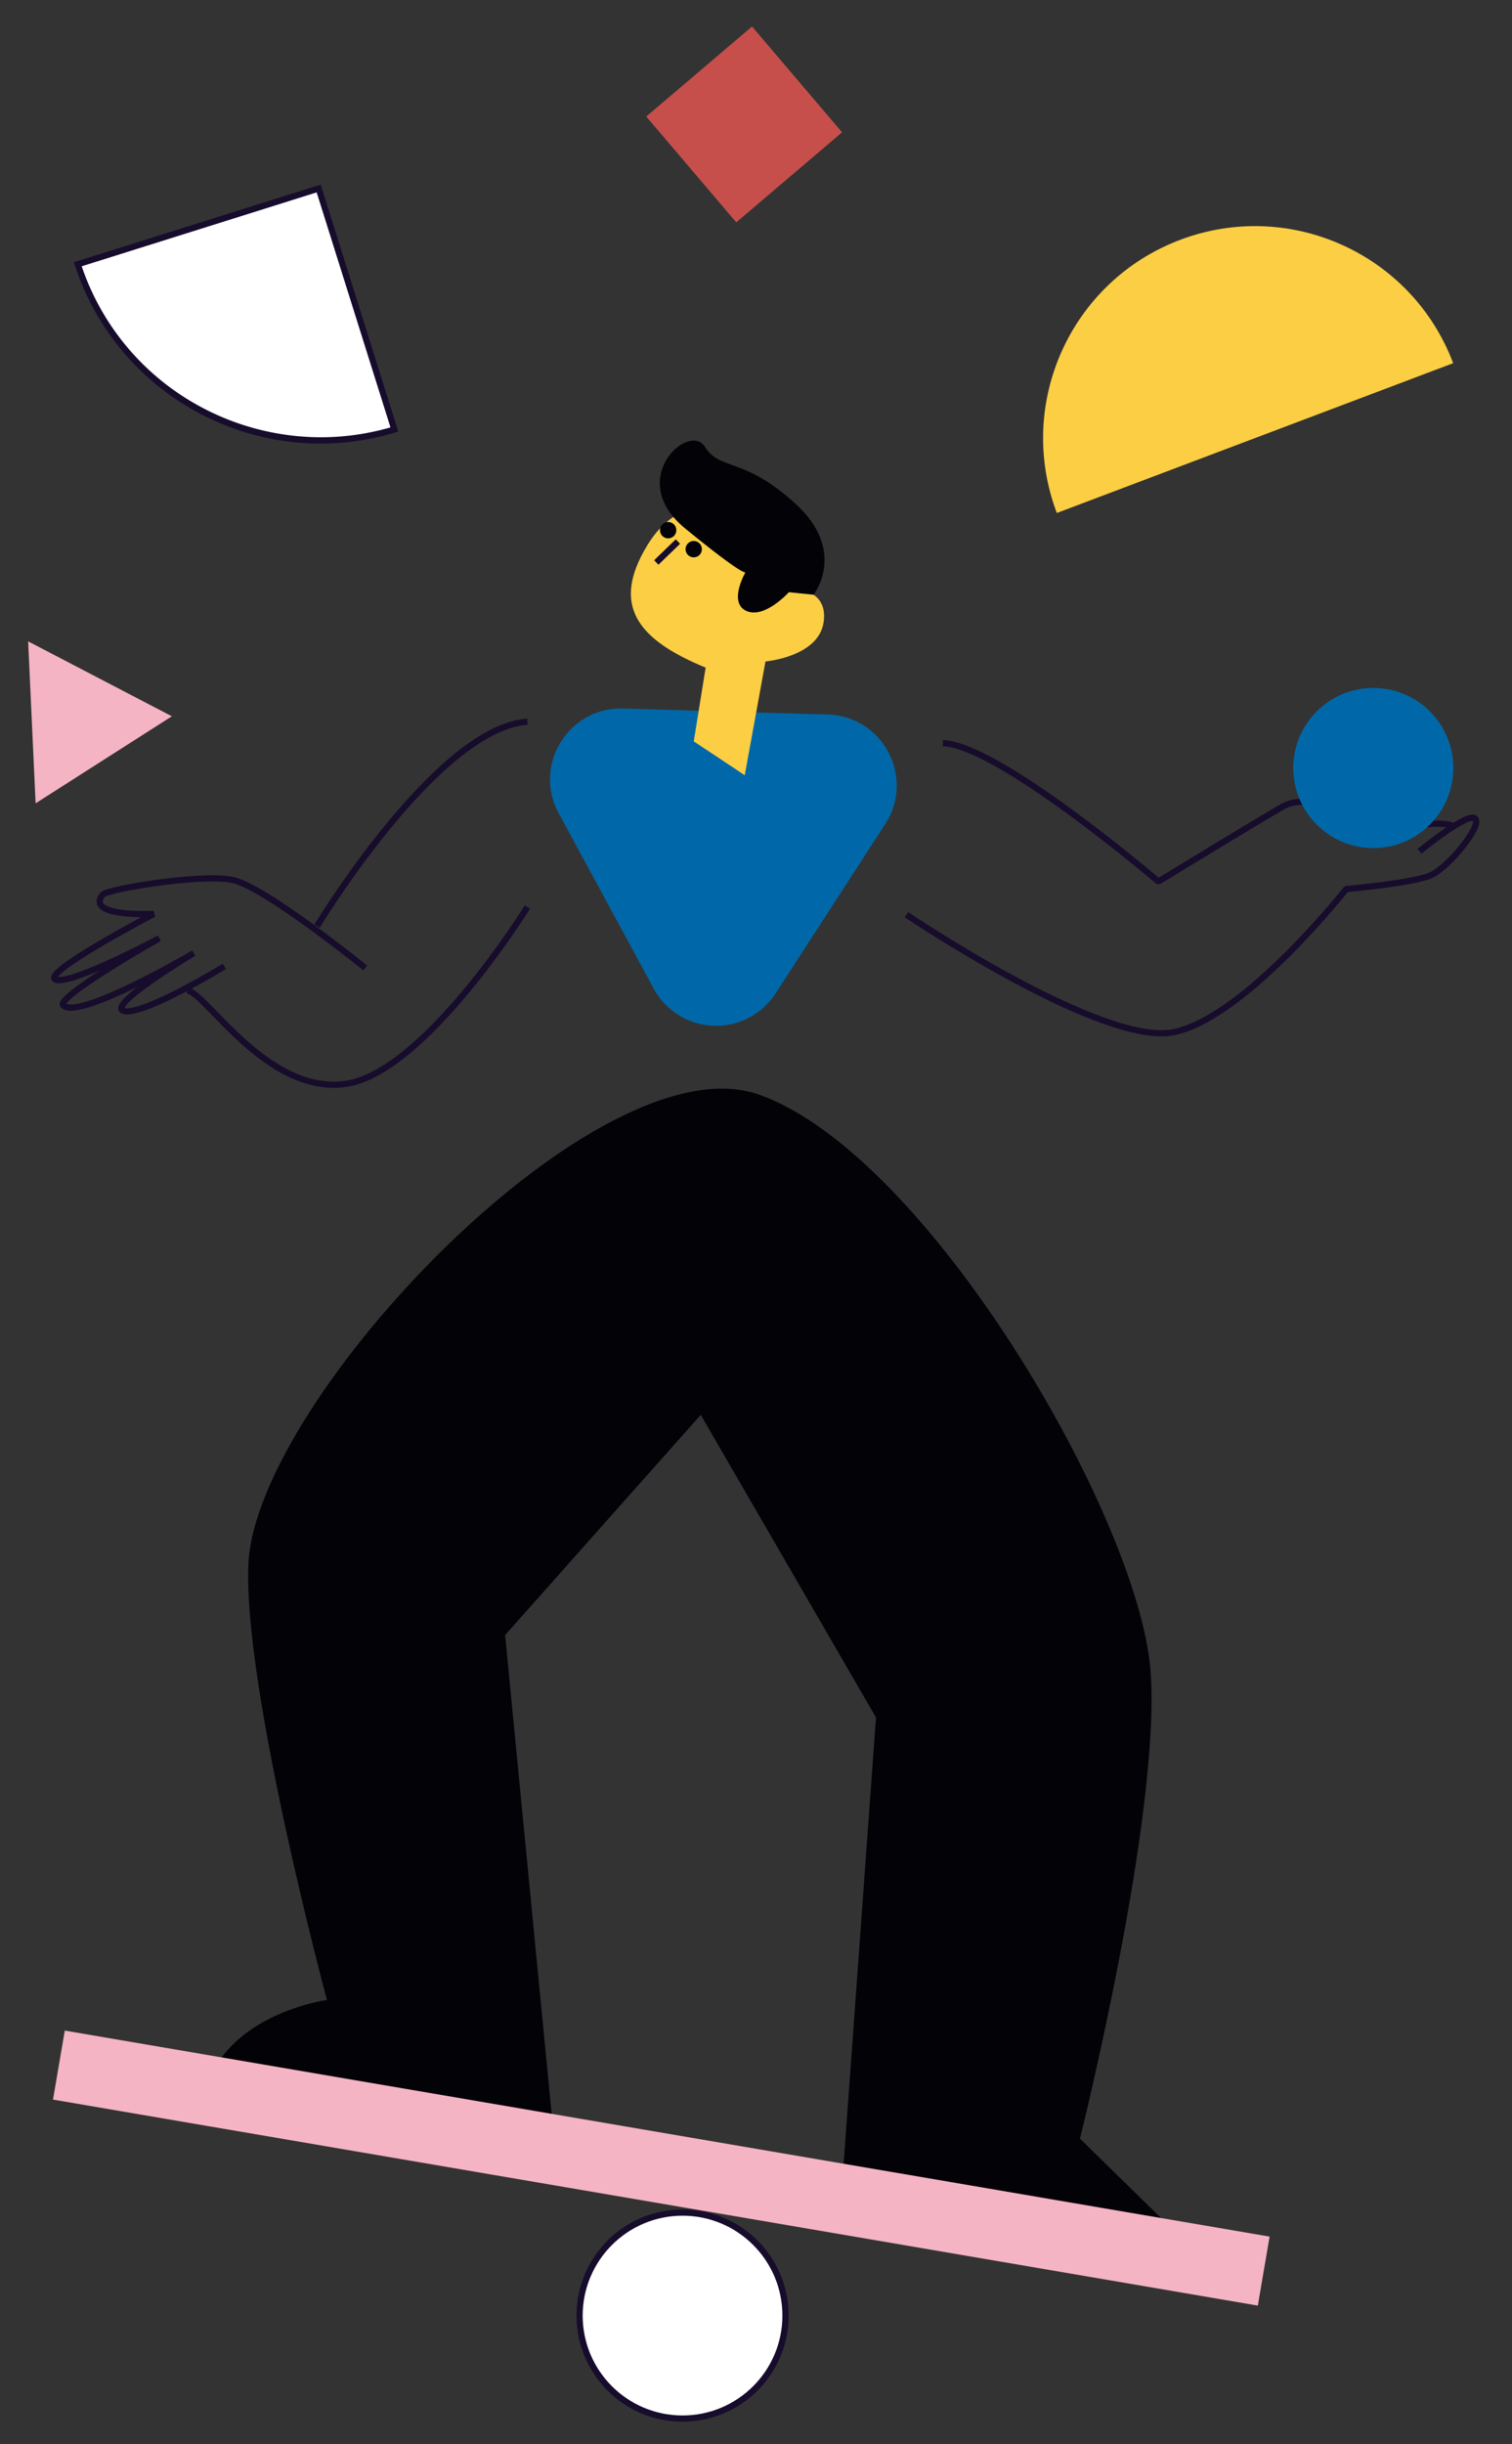 <svg version="1.1" id="Layer_1" xmlns="http://www.w3.org/2000/svg" x="0" y="0" viewBox="0 0 729.6 1179.1" style="enable-background:new 0 0 729.6 1179.1" xml:space="preserve"><rect x="0" y="0" width="729.6" height="1179.1" fill="#333333" stroke="none"/><style>.st0{fill:#f5b4c4}.st1{fill:#fcce44}.st2{fill:#030207}.st3{fill:#0068a8}.st5{fill:none;stroke:#170c2c;stroke-width:3;stroke-linejoin:bevel}.st6{fill:#fff}.st7{fill:#170c2c}</style><path class="st0" d="m82.93 345.55-65.74 41.98-3.61-78.12z"/><path class="st1" d="M509.96 247.48c-19.96-52.82 6.68-111.81 59.49-131.77 52.82-19.96 111.81 6.68 131.77 59.49l-191.26 72.28z"/><path class="st2" d="m422.7 828.55-84.56-146-94.41 106.26 22.47 231-159.29-27.24c17.28-23.25 50.85-27.75 50.85-27.75s-40.71-151.4-37.87-210.56c3.81-79.4 169.1-253.62 246.42-226.18 81.6 29 183.27 204.12 188.86 278 5.21 68.92-34.05 225.64-34.05 225.64l39.26 38.43-153.31-26.21 15.63-215.39z"/><path class="st3" d="m269.6 392.32 45.84 84.61c9 16.62 29.77 22.81 46.4 13.81a34.19 34.19 0 0 0 12.44-11.51l52.88-81.7c14.5-22.4-1.06-52-27.73-52.82l-98.71-2.9c-26.38-.79-43.69 27.31-31.12 50.51z"/><path class="st1" d="m359.37 373.98 10-54.88s25.67-2.18 28.07-19-15.94-16.29-15.94-16.29 1.12-23.91-20.72-34.73c-21.84-10.82-38.35-2.63-48.44 14-17.52 28.82-5 45.35 28.16 59l-5.74 35.57"/><path class="st2" d="M392.58 286.92s16.51-21-8.83-44-36.06-15.5-43.7-27.49-38.46 15.76-9.46 39.49 29.14 21.11 29.14 21.11-8.43 14.54.33 18.66 20.61-9 20.61-9"/><path style="fill:none;stroke:#170c2c;stroke-width:3;stroke-miterlimit:10" d="m327.12 261.25-10.43 10.11"/><circle class="st2" cx="334.75" cy="264.93" r="3.95"/><circle class="st2" cx="322.41" cy="255.77" r="3.95"/><path class="st5" d="M254.5 348.14c-43.85 3.21-101.53 98.67-101.53 98.67M254.5 437.58s-49.64 80-87.8 85.33-68.06-45.1-76.52-45.1"/><path class="st5" d="M108.24 466.21s-38.92 23.8-48.36 21.54 33.62-27.94 33.62-27.94-54.85 32.23-62.93 25.31c-4.41-3.78 46.31-32.49 46.31-32.49s-42.13 22.48-49.87 20C18.69 470 74.23 440.9 74.23 440.9s-33.24 1.7-24.74-9.26c2.07-2.67 47-10.2 62.53-7.18s64.22 42.51 64.22 42.51M437.42 441.27s94.77 64 129.23 56.62 82.93-69 82.93-69 32-2.82 40.61-6.54 25-23.72 21.7-27.41-26.9 15.72-26.9 15.72"/><path class="st5" d="M665.12 401.96s27-7.34 36.17-3.48M641.42 388.96s-13.23-4.92-22.15 0-60.31 36.31-60.31 36.31-76.92-65.84-104-66.77"/><circle class="st3" cx="662.68" cy="370.5" r="38.62"/><path class="st6" d="M154.73 212.46c-25.95-.09-51.23-8.29-72.29-23.45a122.251 122.251 0 0 1-44.94-61.54l116.25-36.53 36.53 116.26a123.602 123.602 0 0 1-35.58 5.26h.03z"/><path class="st7" d="m152.8 92.81 35.62 113.37a121.506 121.506 0 0 1-33.69 4.77c-25.64-.08-50.61-8.17-71.42-23.14a120.804 120.804 0 0 1-43.88-59.35L152.8 92.81m2-3.76L35.64 126.49c20.59 65.75 90.58 102.36 156.33 81.77.07-.02.15-.05.22-.07L154.76 89.06l.04-.01z"/><path transform="rotate(-80.299 319.114 1045.925)" class="st0" d="M302.22 751.01h33.77v589.81h-33.77z"/><path transform="rotate(-40.389 359.079 60.034)" style="fill:#c64f4b" d="M325.57 26.52h67.03v67.03h-67.03z"/><path class="st6" d="M329.36 1166.81c-27.44 0-49.69-22.25-49.69-49.69 0-27.44 22.25-49.69 49.69-49.69s49.69 22.25 49.69 49.69c-.04 27.43-22.27 49.66-49.69 49.69z"/><path class="st7" d="M329.36 1068.89c26.61.01 48.19 21.59 48.18 48.2-.01 26.61-21.59 48.19-48.2 48.18-26.61-.01-48.18-21.58-48.18-48.19.03-26.6 21.59-48.16 48.2-48.19m0-3c-28.27 0-51.19 22.92-51.19 51.19 0 28.27 22.92 51.19 51.19 51.19 28.27 0 51.19-22.92 51.19-51.19 0-28.27-22.92-51.19-51.19-51.19z"/></svg>